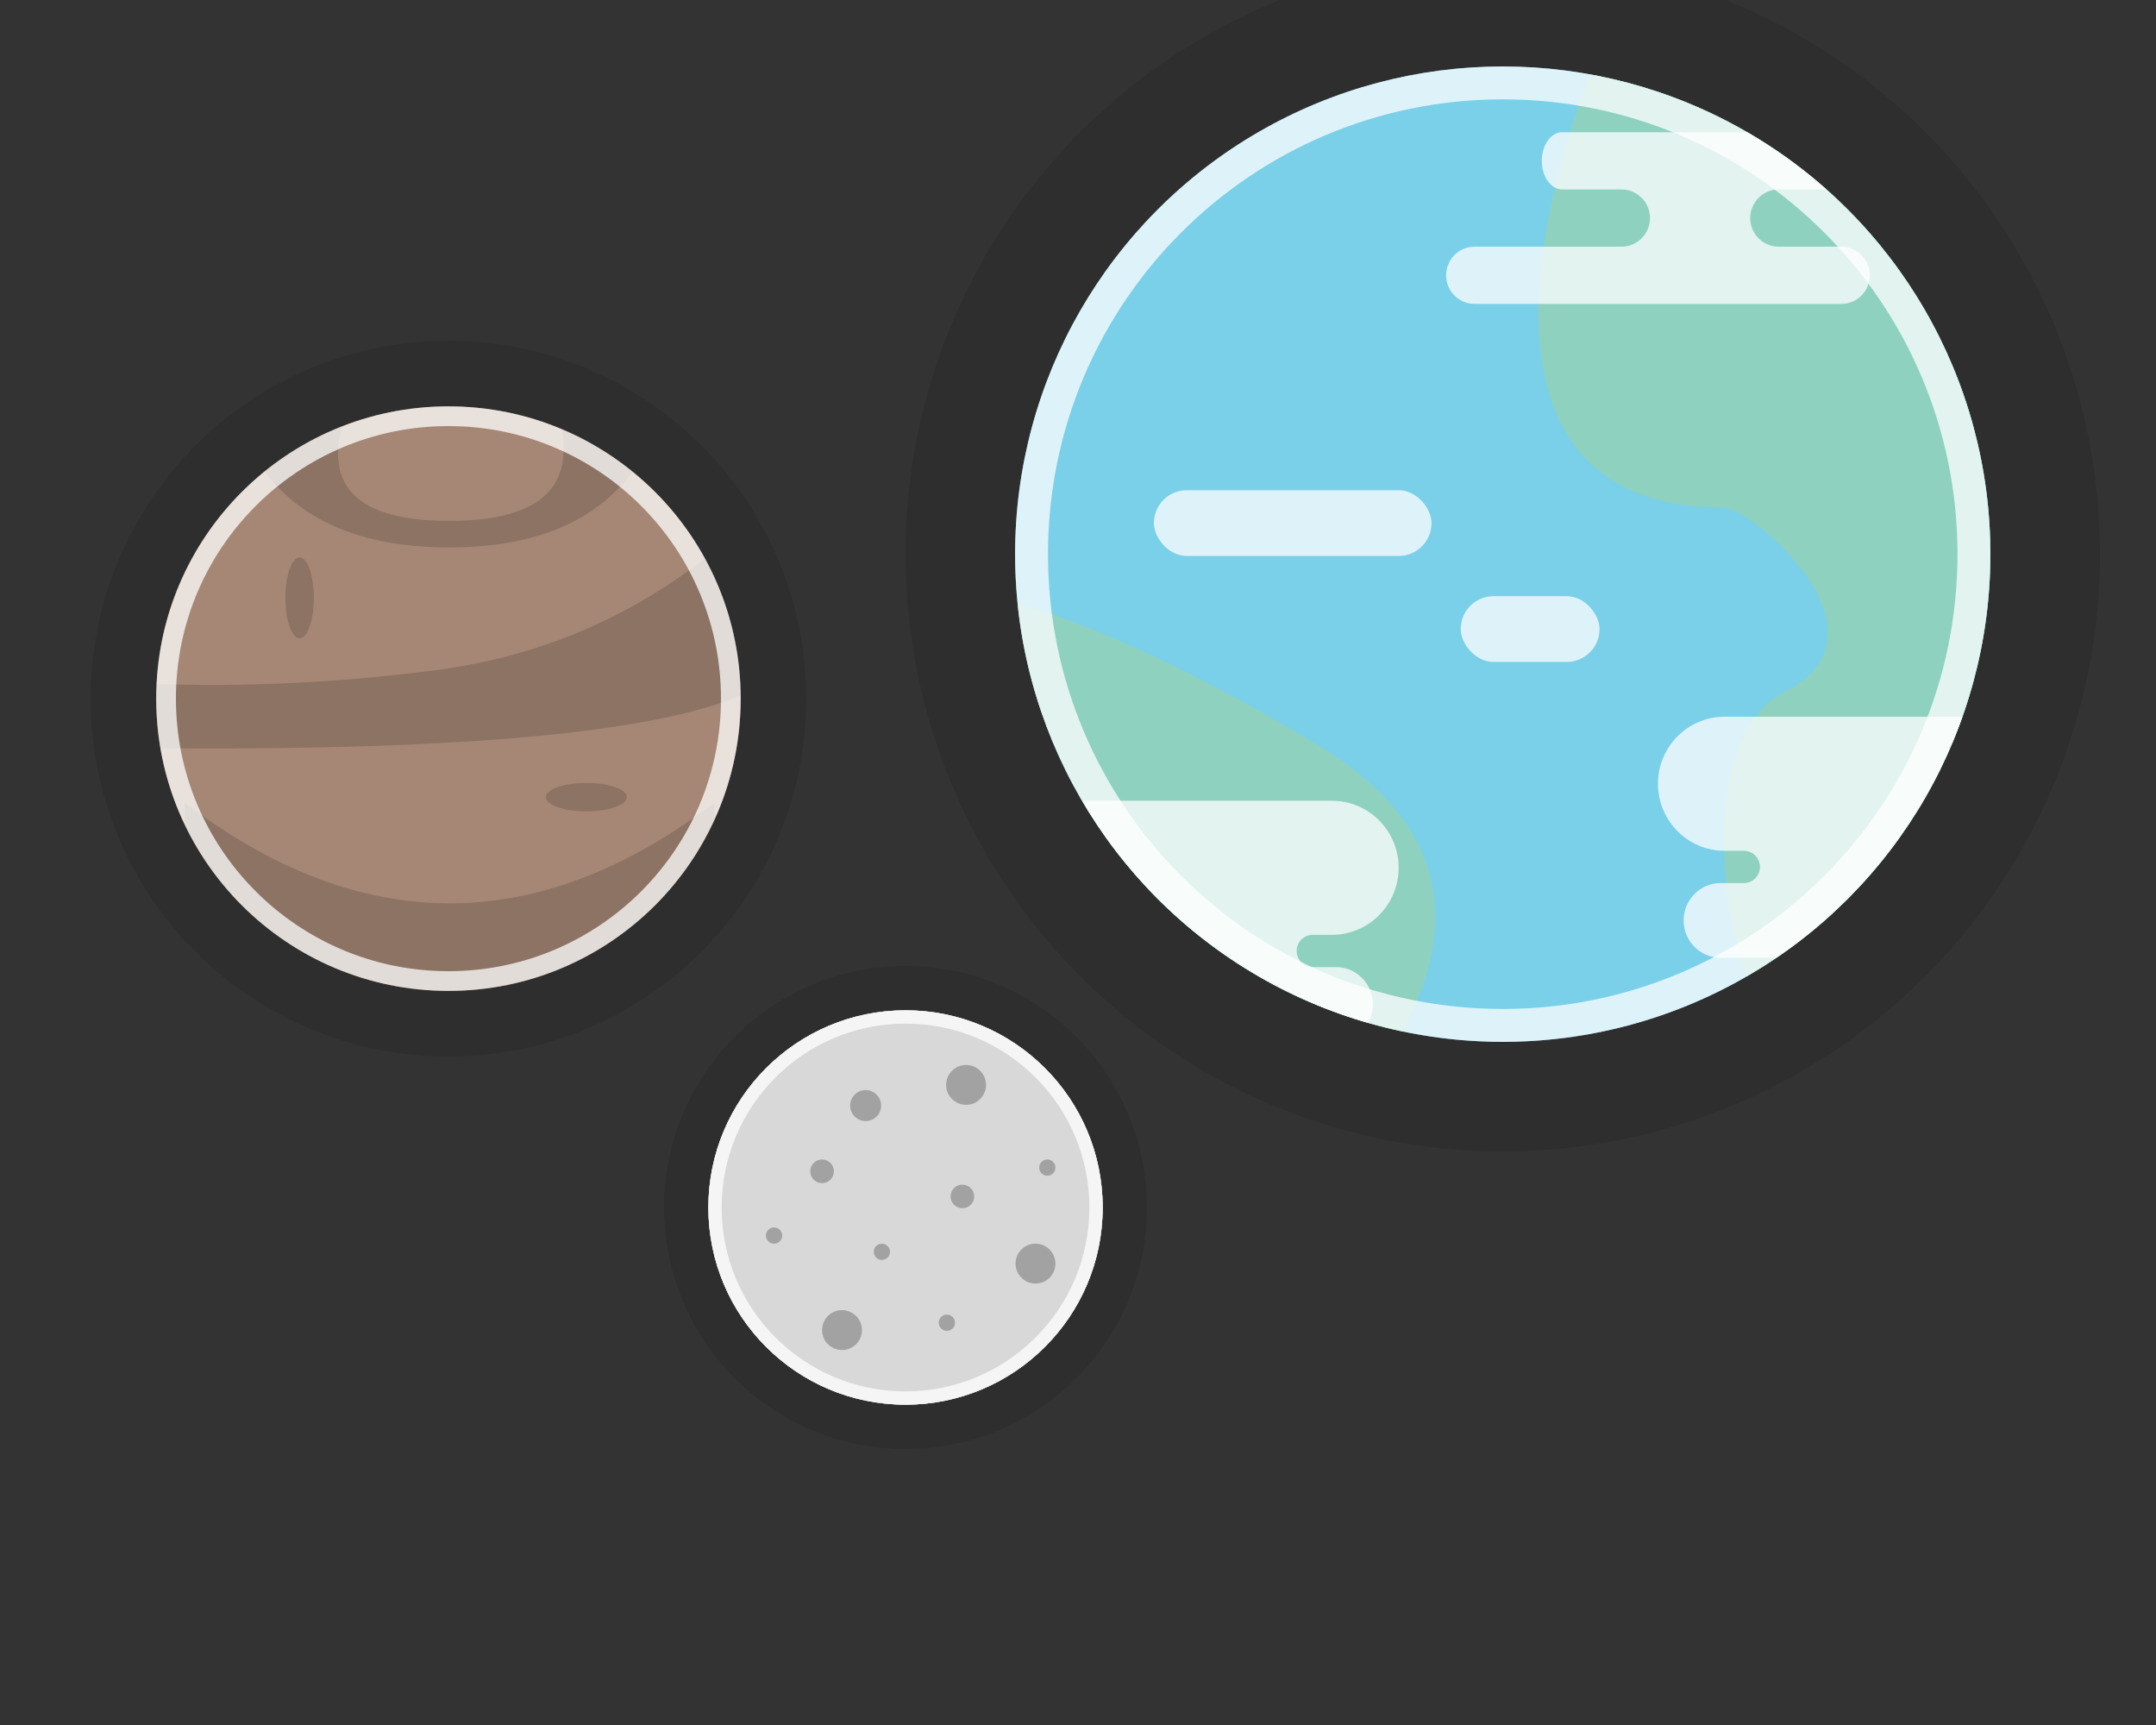 <svg class="background--left" xmlns="http://www.w3.org/2000/svg" xmlns:xlink="http://www.w3.org/1999/xlink" viewBox="0 0 500 400">
  <rect x="0" y="0" width="500" height="400" fill="#333333" stroke="none"/>
  <defs>
    <circle id="left-a" cx="45.725" cy="45.725" r="45.725"/>
    <circle id="left-c" cx="113.087" cy="113.087" r="113.087"/>
    <circle id="left-e" cx="67.771" cy="67.771" r="67.771"/>
  </defs>
  <g>
    <g class="planet --moon">
      <g transform="translate(154 224)">
        <g fill="#000" opacity=".1">
          <circle cx="56" cy="56" r="56"/>
          <circle cx="56" cy="56" r="50.52"/>
        </g>
        <g transform="translate(10.275 10.275)">
          <clip-path id="left-b" fill="#fff">
            <use xlink:href="#left-a"/>
          </clip-path>
          <g clip-path="url(#left-b)">
            <use fill="#D8D8D8" xlink:href="#left-a"/>
            <g fill="#000" opacity=".25" transform="translate(13.358 12.673)">
              <circle cx="46.41" cy="4.624" r="4.624"/>
              <circle cx="17.639" cy="61.48" r="4.624"/>
              <circle cx="62.508" cy="46.067" r="4.624"/>
              <circle cx="41.957" cy="59.768" r="1.884"/>
              <circle cx="26.887" cy="43.327" r="1.884"/>
              <circle cx="45.554" cy="30.483" r="2.74"/>
              <circle cx="1.884" cy="39.56" r="1.884"/>
              <circle cx="65.248" cy="23.804" r="1.884"/>
              <circle cx="23.119" cy="9.419" r="3.596"/>
              <circle cx="13.015" cy="24.661" r="2.74"/>
            </g>
            <path fill="#FFF" d="M45.725,91.45 C20.472,91.45 0,70.978 0,45.725 C0,20.472 20.472,0 45.725,0 C70.978,0 91.45,20.472 91.45,45.725 C91.45,70.978 70.978,91.45 45.725,91.45 Z M45.725,88.367 C69.275,88.367 88.367,69.275 88.367,45.725 C88.367,22.174 69.275,3.083 45.725,3.083 C22.174,3.083 3.083,22.174 3.083,45.725 C3.083,69.275 22.174,88.367 45.725,88.367 Z" opacity=".75"/>
          </g>
        </g>
      </g>
    </g>
    <g class="planet --earth">
      <g transform="translate(210 -10)">
        <g fill="#000" opacity=".1">
          <circle cx="138.5" cy="138.5" r="138.5"/>
          <circle cx="138.5" cy="138.5" r="124.946"/>
        </g>
        <g transform="translate(25.413 25.413)">
          <clipPath id="left-d">
            <use xlink:href="#left-c" />
          </clipPath>
          <g clip-path="url(#left-d)">
            <use fill="#7AD0E8" xlink:href="#left-c"/>
            <path fill="#8ED1BF" d="M164.247,-32.19 C151.362,-33.431 139.931,-18.922 129.954,11.336 C114.988,56.724 115.686,102.314 164.247,102.314 C170.86,102.314 205.232,131.625 178.364,145.09 C153.576,157.512 167.118,224.878 178.364,220.425 C187.733,216.716 218.51,174.562 270.696,93.963 L164.247,-32.19 Z"/>
            <path fill="#8ED1BF" d="M-9.858,121.846 C11.345,126.236 37.888,137.986 69.771,157.094 C101.654,176.202 105.999,202.192 82.807,235.063 L16.819,210.927 L-9.858,121.846 Z"/>
            <path fill="#FFF" d="M177.088,28.519 C173.441,28.519 170.485,31.49 170.485,35.154 C170.485,38.819 173.441,41.79 177.088,41.79 L191.616,41.79 C195.264,41.79 198.22,44.761 198.22,48.426 C198.22,52.09 195.264,55.061 191.616,55.061 L106.561,55.061 C102.914,55.061 99.957,52.09 99.957,48.426 C99.957,44.761 102.914,41.79 106.561,41.79 L140.636,41.79 C144.283,41.79 147.24,38.819 147.24,35.154 C147.24,31.49 144.283,28.519 140.636,28.519 L126.868,28.519 C124.26,28.519 122.146,25.548 122.146,21.883 C122.146,18.219 124.26,15.248 126.868,15.248 L187.687,15.248 C190.295,15.248 192.409,18.219 192.409,21.883 C192.409,25.548 190.295,28.519 187.687,28.519 L177.088,28.519 Z" opacity=".75"/>
            <path fill="#FFF" d="M210.368,181.876 L210.368,189.351 L212.153,189.351 C216.918,189.351 220.78,193.232 220.78,198.021 C220.78,202.809 216.918,206.691 212.153,206.691 L163.665,206.691 C158.901,206.691 155.038,202.809 155.038,198.021 C155.038,193.232 158.901,189.351 163.665,189.351 L169.019,189.351 C171.073,189.351 172.738,187.677 172.738,185.613 C172.738,183.549 171.073,181.876 169.019,181.876 L164.557,181.876 C156.014,181.876 149.089,174.916 149.089,166.33 C149.089,157.743 156.014,150.783 164.557,150.783 L222.565,150.783 C231.108,150.783 238.034,157.743 238.034,166.33 C238.034,174.916 231.108,181.876 222.565,181.876 L210.368,181.876 Z" opacity=".75"/>
            <path fill="#FFF" d="M27.665,201.359 L15.469,201.359 C6.926,201.359 0,194.399 0,185.813 C0,177.227 6.926,170.266 15.469,170.266 L73.476,170.266 C82.019,170.266 88.945,177.227 88.945,185.813 C88.945,194.399 82.019,201.359 73.476,201.359 L69.014,201.359 C66.961,201.359 65.296,203.033 65.296,205.097 C65.296,207.161 66.961,208.834 69.014,208.834 L74.369,208.834 C79.133,208.834 82.995,212.716 82.995,217.504 C82.995,222.293 79.133,226.174 74.369,226.174 L25.88,228.383 C21.116,228.383 17.254,222.293 17.254,217.504 C17.254,212.716 21.116,208.834 25.88,208.834 L27.665,208.834 L27.665,201.359 Z" opacity=".75"/>
            <rect width="64.379" height="15.248" x="32.19" y="98.263" fill="#FFF" opacity=".75" rx="7.624"/>
            <rect width="32.19" height="15.248" x="103.346" y="122.829" fill="#FFF" opacity=".75" rx="7.624"/>
            <path fill="#FFF" d="M113.087,226.174 C50.631,226.174 0,175.543 0,113.087 C0,50.631 50.631,0 113.087,0 C175.543,0 226.174,50.631 226.174,113.087 C226.174,175.543 175.543,226.174 113.087,226.174 Z M113.087,218.55 C171.333,218.55 218.55,171.333 218.55,113.087 C218.55,54.841 171.333,7.624 113.087,7.624 C54.841,7.624 7.624,54.841 7.624,113.087 C7.624,171.333 54.841,218.55 113.087,218.55 Z" opacity=".75"/>
          </g>
        </g>
      </g>
    </g>
    <g class="planet --mercury">
      <g transform="translate(21 79)">
        <g fill="#000" opacity=".1">
          <circle cx="83" cy="83" r="83"/>
          <circle cx="83" cy="83" r="74.878"/>
        </g>
        <g transform="translate(15.23 15.23)">
          <clipPath id="left-f">
            <use xlink:href="#left-e"/>
          </clipPath>
          <g clip-path="url(#left-f)">
            <use fill="#A68775" xlink:href="#left-e"/>
            <g transform="translate(-8.122 -7.615)" fill="#000" opacity=".15">
              <path d="M0,71.606 C23.714,72.959 47.978,72.025 72.79,68.804 C97.603,65.582 119.61,56.016 138.813,40.104 C161.948,56.549 161.948,68.666 138.813,76.452 C115.677,84.239 69.406,87.697 0,86.825 L0,71.606 Z"/>
              <path d="M56.215,0 C44.047,22.783 50.657,34.174 76.045,34.174 C101.432,34.174 108.626,22.783 97.625,0 L124.323,12.491 C116.837,31.048 100.745,40.327 76.045,40.327 C51.345,40.327 35.134,31.048 27.413,12.491 L56.215,0 Z"/>
              <path d="M14.722,99.498 C35.128,115.066 55.603,122.85 76.147,122.85 C96.691,122.85 117.166,115.066 137.572,99.498 L137.572,146.202 L14.722,146.202 L14.722,99.498 Z"/>
              <ellipse cx="107.875" cy="98.229" rx="9.391" ry="3.3"/>
              <path d="M38.073,52.034 C38.073,46.847 39.551,42.642 41.373,42.642 C43.195,42.642 44.673,46.847 44.673,52.034 C44.673,57.22 43.195,61.425 41.373,61.425 C39.551,61.425 38.073,57.22 38.073,52.034 Z"/>
            </g>
            <path fill="#FFF" d="M67.771,135.541 C30.342,135.541 0,105.199 0,67.771 C0,30.342 30.342,0 67.771,0 C105.199,0 135.541,30.342 135.541,67.771 C135.541,105.199 105.199,135.541 67.771,135.541 Z M67.771,130.972 C102.676,130.972 130.972,102.676 130.972,67.771 C130.972,32.865 102.676,4.569 67.771,4.569 C32.865,4.569 4.569,32.865 4.569,67.771 C4.569,102.676 32.865,130.972 67.771,130.972 Z" opacity=".75"/>
          </g>
        </g>
      </g>
    </g>
  </g>
</svg>
